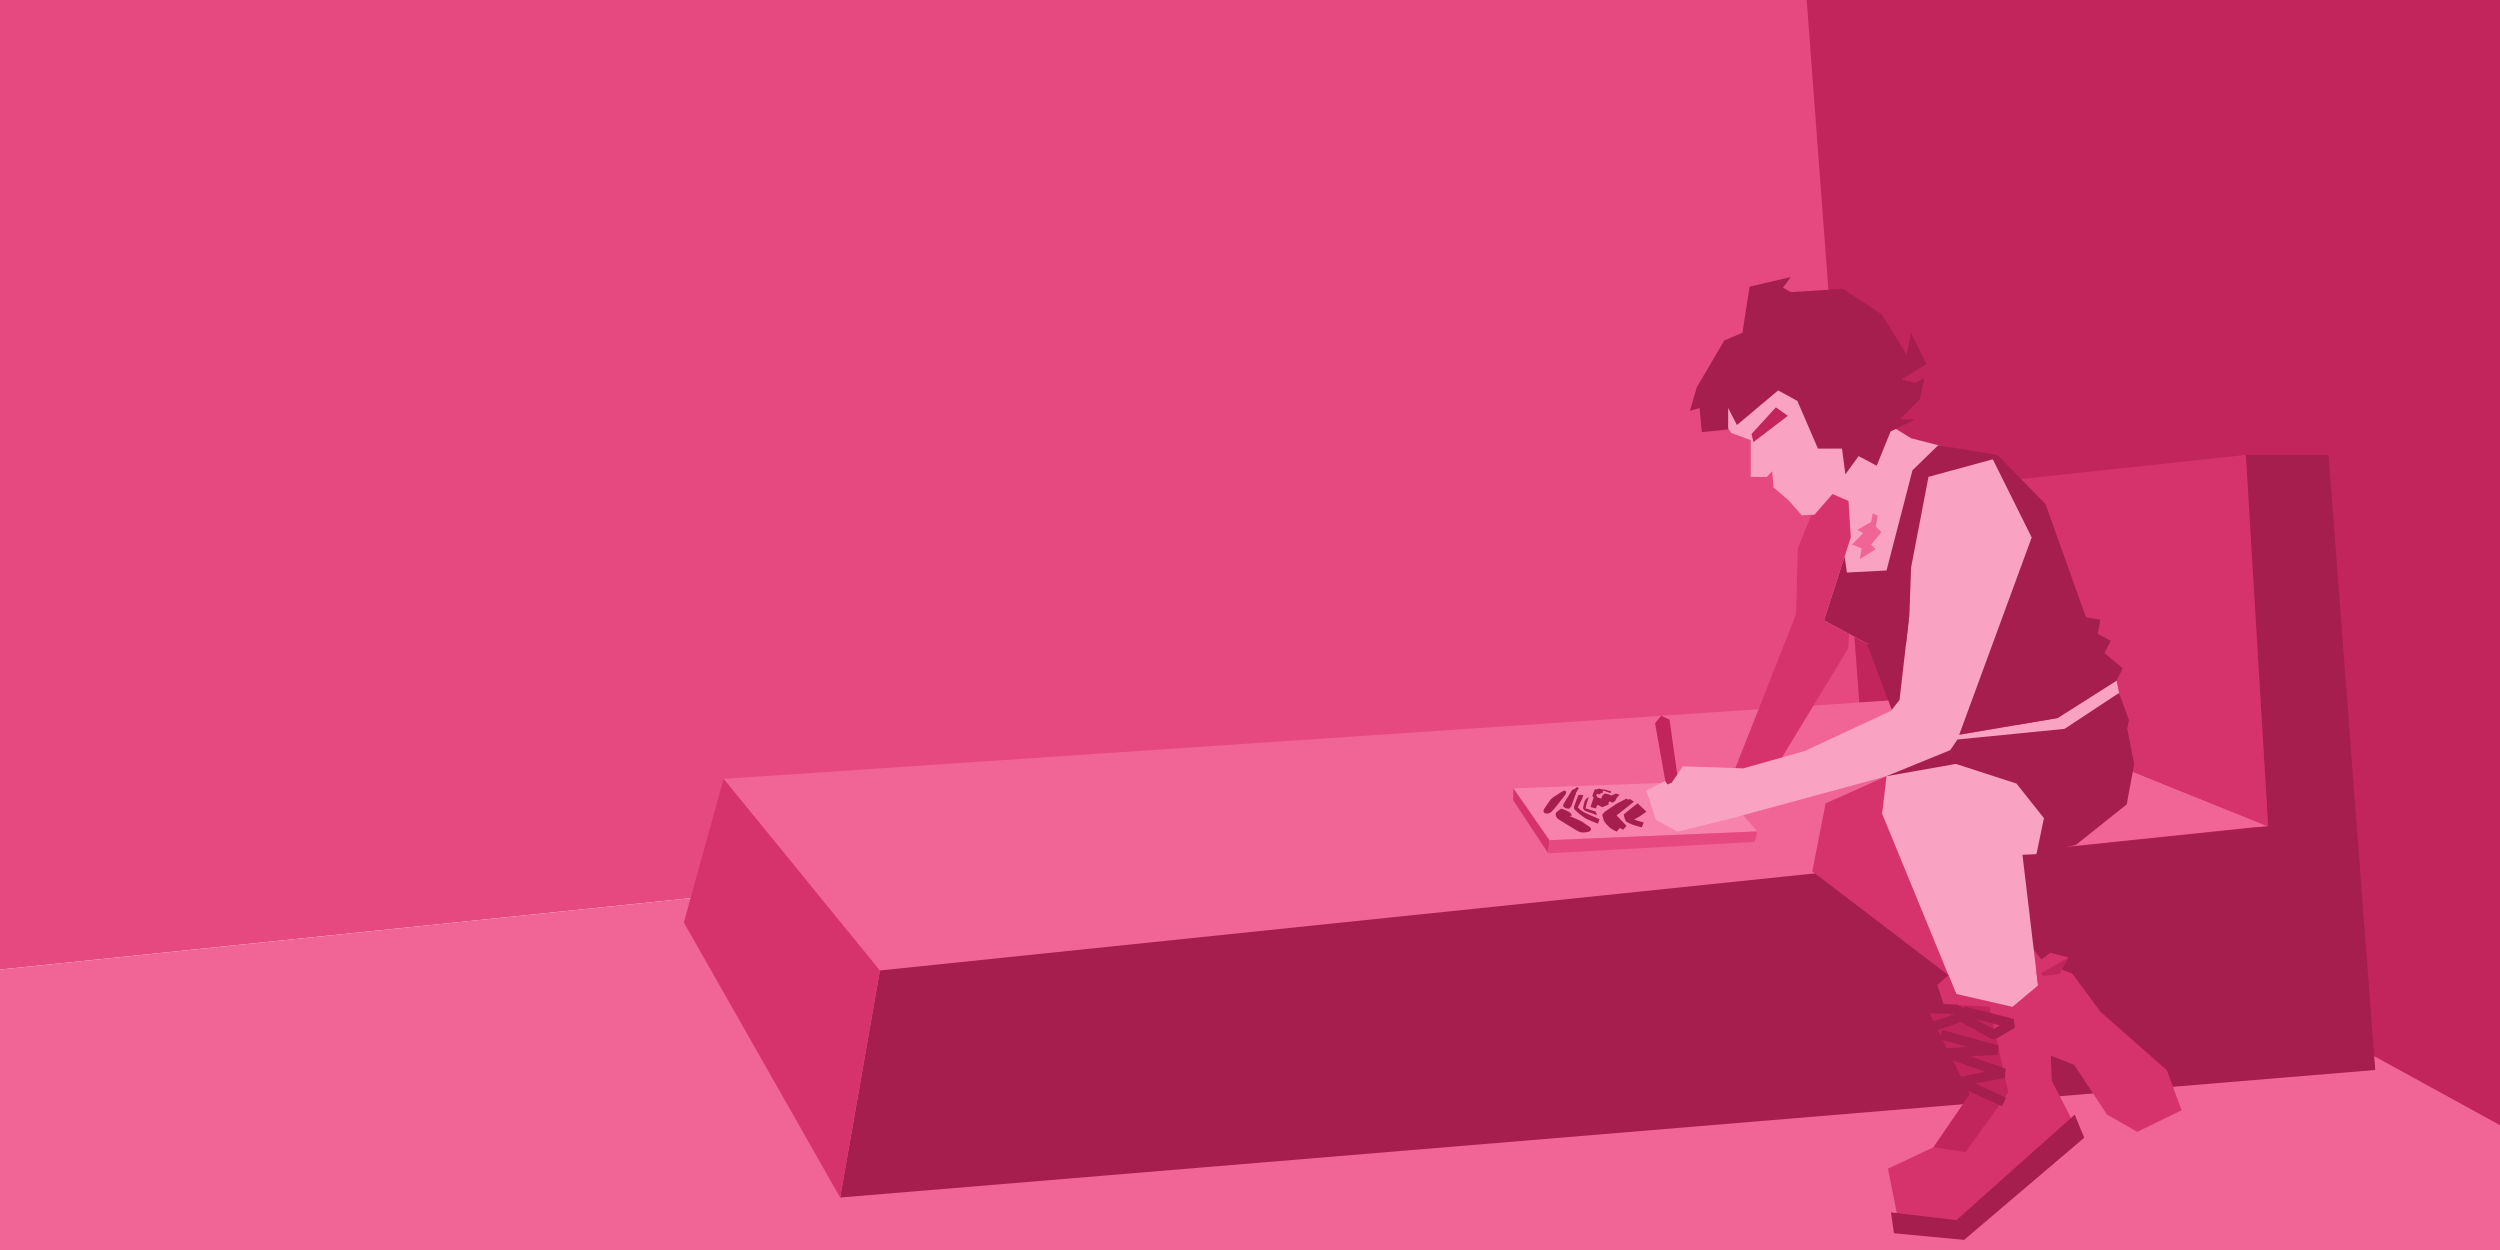 <?xml version="1.0" encoding="UTF-8" standalone="no"?>
<svg version="1.1" id="svg3820" width="1080" height="540" viewBox="0 0 1080 540" sodipodi:docname="self-portrait-tablet.svg" inkscape:version="1.4.1 (93de688d07, 2025-03-30)" inkscape:export-filename="/home/elm/Documents/Self-Portrait/export/self-portrait.png" inkscape:export-xdpi="192" inkscape:export-ydpi="192" xmlns:inkscape="http://www.inkscape.org/namespaces/inkscape" xmlns:sodipodi="http://sodipodi.sourceforge.net/DTD/sodipodi-0.dtd" xmlns="http://www.w3.org/2000/svg" xmlns:svg="http://www.w3.org/2000/svg" xmlns:rdf="http://www.w3.org/1999/02/22-rdf-syntax-ns#" xmlns:cc="http://creativecommons.org/ns#" xmlns:dc="http://purl.org/dc/elements/1.1/">
    <sodipodi:namedview pagecolor="#ffffff" bordercolor="#666666" borderopacity="1" objecttolerance="10" gridtolerance="10" guidetolerance="10" inkscape:pageopacity="0" inkscape:pageshadow="2" inkscape:window-width="1849" inkscape:window-height="1024" id="namedview3822" showgrid="false" units="px" inkscape:snap-others="true" inkscape:snap-global="true" inkscape:zoom="0.67493617" inkscape:cx="1891.3196" inkscape:cy="92.781858" inkscape:window-x="71" inkscape:window-y="30" inkscape:window-maximized="1" inkscape:current-layer="layer16" inkscape:snap-bbox="true" inkscape:snap-grids="false" inkscape:bbox-paths="true" inkscape:bbox-nodes="true" inkscape:object-paths="true" inkscape:snap-intersection-paths="true" showguides="true" inkscape:guide-bbox="true" inkscape:snap-bbox-edge-midpoints="true" inkscape:snap-bbox-midpoints="true" inkscape:snap-smooth-nodes="true" inkscape:snap-midpoints="true" inkscape:snap-object-midpoints="true" inkscape:snap-center="true" inkscape:snap-page="true" inkscape:snap-nodes="true" inkscape:snap-to-guides="true" inkscape:showpageshadow="0" inkscape:pagecheckerboard="0" inkscape:deskcolor="#d1d1d1">
        <inkscape:grid spacingy="24" spacingx="24" units="in" id="grid3830" type="xygrid" originx="0" originy="0" />
        <sodipodi:guide position="1080,232.827" orientation="70.503,0" id="guide1" inkscape:locked="false" />
        <sodipodi:guide position="1080,162.323" orientation="162.323,0" id="guide2" inkscape:locked="false" />
        <sodipodi:guide position="1080,0" orientation="0,-960" id="guide3" inkscape:locked="false" />
        <sodipodi:guide position="120,0" orientation="-133.565,0" id="guide4" inkscape:locked="false" />
        <sodipodi:guide position="120,133.565" orientation="-99.262,960" id="guide5" inkscape:locked="false" />
    </sodipodi:namedview>
    <defs id="defs3824">
        <inkscape:path-effect effect="powerstroke" message="" id="path-effect45" is_visible="true" lpeversion="1.3" scale_width="1" interpolator_type="CubicBezierJohan" interpolator_beta="0.2" start_linecap_type="zerowidth" end_linecap_type="zerowidth" offset_points="0,0.89" linejoin_type="extrp_arc" miter_limit="4" not_jump="false" sort_points="true" />
        <inkscape:path-effect effect="powerstroke" message="" id="path-effect43" is_visible="true" lpeversion="1.3" scale_width="1" interpolator_type="CubicBezierJohan" interpolator_beta="0.2" start_linecap_type="zerowidth" end_linecap_type="zerowidth" offset_points="0,0.89" linejoin_type="extrp_arc" miter_limit="4" not_jump="false" sort_points="true" />
        <inkscape:path-effect effect="powerstroke" message="" id="path-effect41" is_visible="true" lpeversion="1.3" scale_width="1" interpolator_type="CubicBezierJohan" interpolator_beta="0.2" start_linecap_type="zerowidth" end_linecap_type="zerowidth" offset_points="8.40197570706689e-16,0.89" linejoin_type="extrp_arc" miter_limit="4" not_jump="false" sort_points="true" />
        <inkscape:path-effect effect="powerstroke" message="" id="path-effect39" is_visible="true" lpeversion="1.3" scale_width="1" interpolator_type="CubicBezierJohan" interpolator_beta="0.2" start_linecap_type="zerowidth" end_linecap_type="zerowidth" offset_points="0,0.89" linejoin_type="extrp_arc" miter_limit="4" not_jump="false" sort_points="true" />
        <inkscape:path-effect effect="powerstroke" message="" id="path-effect37" is_visible="true" lpeversion="1.3" scale_width="1" interpolator_type="CubicBezierJohan" interpolator_beta="0.2" start_linecap_type="zerowidth" end_linecap_type="zerowidth" offset_points="0,0.89" linejoin_type="extrp_arc" miter_limit="4" not_jump="false" sort_points="true" />
        <inkscape:path-effect effect="powerstroke" message="" id="path-effect36" is_visible="true" lpeversion="1.3" scale_width="1" interpolator_type="CubicBezierJohan" interpolator_beta="0.2" start_linecap_type="zerowidth" end_linecap_type="zerowidth" offset_points="0.01,0.89" linejoin_type="extrp_arc" miter_limit="4" not_jump="false" sort_points="true" />
        <inkscape:path-effect effect="powerstroke" message="" id="path-effect35" is_visible="true" lpeversion="1.3" scale_width="1" interpolator_type="CubicBezierJohan" interpolator_beta="0.2" start_linecap_type="zerowidth" end_linecap_type="zerowidth" offset_points="0.026,2.462" linejoin_type="extrp_arc" miter_limit="4" not_jump="false" sort_points="true" />
        <inkscape:path-effect effect="powerstroke" message="" id="path-effect34" is_visible="true" lpeversion="1.3" scale_width="1" interpolator_type="CubicBezierJohan" interpolator_beta="0.2" start_linecap_type="zerowidth" end_linecap_type="zerowidth" offset_points="0.001,2.923" linejoin_type="extrp_arc" miter_limit="4" not_jump="false" sort_points="true" />
        <inkscape:path-effect effect="powerstroke" message="" id="path-effect33" is_visible="true" lpeversion="1.3" scale_width="1" interpolator_type="CubicBezierJohan" interpolator_beta="0.2" start_linecap_type="zerowidth" end_linecap_type="zerowidth" offset_points="0,4.444" linejoin_type="extrp_arc" miter_limit="4" not_jump="false" sort_points="true" />
        <inkscape:path-effect effect="powerstroke" message="" id="path-effect32" is_visible="true" lpeversion="1.3" scale_width="1" interpolator_type="CubicBezierJohan" interpolator_beta="0.2" start_linecap_type="zerowidth" end_linecap_type="zerowidth" offset_points="0,4.444" linejoin_type="extrp_arc" miter_limit="4" not_jump="false" sort_points="true" />
        <inkscape:path-effect effect="powerstroke" message="" id="path-effect30" is_visible="true" lpeversion="1.3" scale_width="1" interpolator_type="CubicBezierJohan" interpolator_beta="0.2" start_linecap_type="zerowidth" end_linecap_type="zerowidth" offset_points="0,4.444" linejoin_type="extrp_arc" miter_limit="4" not_jump="false" sort_points="true" />
        <inkscape:path-effect effect="powerstroke" message="" id="path-effect28" is_visible="true" lpeversion="1.3" scale_width="1" interpolator_type="CubicBezierJohan" interpolator_beta="0.2" start_linecap_type="zerowidth" end_linecap_type="zerowidth" offset_points="0,4.444" linejoin_type="extrp_arc" miter_limit="4" not_jump="false" sort_points="true" />
        <inkscape:path-effect effect="powerstroke" message="" id="path-effect26" is_visible="true" lpeversion="1.3" scale_width="1" interpolator_type="CubicBezierJohan" interpolator_beta="0.2" start_linecap_type="zerowidth" end_linecap_type="zerowidth" offset_points="0,4.444" linejoin_type="extrp_arc" miter_limit="4" not_jump="false" sort_points="true" />
        <inkscape:path-effect effect="powerstroke" message="" id="path-effect23" is_visible="true" lpeversion="1.3" scale_width="1" interpolator_type="CubicBezierJohan" interpolator_beta="0.2" start_linecap_type="zerowidth" end_linecap_type="zerowidth" offset_points="0,4.444" linejoin_type="extrp_arc" miter_limit="4" not_jump="false" sort_points="true" />
        <inkscape:path-effect effect="powerstroke" message="" id="path-effect20" is_visible="true" lpeversion="1.3" scale_width="1" interpolator_type="CubicBezierJohan" interpolator_beta="0.2" start_linecap_type="zerowidth" end_linecap_type="zerowidth" offset_points="0,4.444" linejoin_type="extrp_arc" miter_limit="4" not_jump="false" sort_points="true" />
        <inkscape:path-effect effect="powerstroke" message="" id="path-effect18" is_visible="true" lpeversion="1.3" scale_width="1" interpolator_type="CubicBezierJohan" interpolator_beta="0.2" start_linecap_type="zerowidth" end_linecap_type="zerowidth" offset_points="0,4.444" linejoin_type="extrp_arc" miter_limit="4" not_jump="false" sort_points="true" />
        <clipPath id="clipPath3842" clipPathUnits="userSpaceOnUse">
            <rect style="stroke-width:3.775" y="0" x="0" height="1056" width="816" id="rect3844" />
        </clipPath>
        <clipPath id="clipPath3842-3" clipPathUnits="userSpaceOnUse">
            <rect style="stroke-width:3.775" y="0" x="0" height="1056" width="816" id="rect3844-5" />
        </clipPath>
        <clipPath id="clipPath3842-3-9" clipPathUnits="userSpaceOnUse">
            <rect style="stroke-width:3.775" y="0" x="0" height="1056" width="816" id="rect3844-5-1" />
        </clipPath>
        <clipPath id="clipPath3842-3-9-2" clipPathUnits="userSpaceOnUse">
            <rect style="stroke-width:3.775" y="0" x="0" height="1056" width="816" id="rect3844-5-1-7" />
        </clipPath>
        <clipPath id="clipPath3842-3-9-2-3" clipPathUnits="userSpaceOnUse">
            <rect style="stroke-width:3.775" y="0" x="0" height="1056" width="816" id="rect3844-5-1-7-6" />
        </clipPath>
        <inkscape:path-effect effect="fill_between_many" method="bsplinespiro" autoreverse="false" close="false" join="false" linkedpaths="#path18,0,1" id="path-effect19" is_visible="true" lpeversion="0" />
        <inkscape:path-effect effect="fill_between_many" method="bsplinespiro" autoreverse="false" close="false" join="false" linkedpaths="#path20,0,1" id="path-effect21" is_visible="true" lpeversion="0" />
        <inkscape:path-effect effect="fill_between_many" method="bsplinespiro" autoreverse="false" close="false" join="false" linkedpaths="#path23,0,1" id="path-effect24" is_visible="true" lpeversion="0" />
        <inkscape:path-effect effect="fill_between_many" method="bsplinespiro" autoreverse="false" close="false" join="false" linkedpaths="#path26,0,1" id="path-effect27" is_visible="true" lpeversion="0" />
        <inkscape:path-effect effect="fill_between_many" method="bsplinespiro" autoreverse="false" close="false" join="false" linkedpaths="#path28,0,1" id="path-effect29" is_visible="true" lpeversion="0" />
        <inkscape:path-effect effect="fill_between_many" method="bsplinespiro" autoreverse="false" close="false" join="false" linkedpaths="#path30,0,1" id="path-effect31" is_visible="true" lpeversion="0" />
        <inkscape:path-effect effect="fill_between_many" method="bsplinespiro" autoreverse="false" close="false" join="false" linkedpaths="#path37,0,1" id="path-effect38" is_visible="true" lpeversion="0" />
        <inkscape:path-effect effect="fill_between_many" method="bsplinespiro" autoreverse="false" close="false" join="false" linkedpaths="#path39,0,1" id="path-effect40" is_visible="true" lpeversion="0" />
        <inkscape:path-effect effect="fill_between_many" method="bsplinespiro" autoreverse="false" close="false" join="false" linkedpaths="#path40,0,1" id="path-effect42" is_visible="true" lpeversion="0" />
        <inkscape:path-effect effect="fill_between_many" method="bsplinespiro" autoreverse="false" close="false" join="false" linkedpaths="#path42,0,1" id="path-effect44" is_visible="true" lpeversion="0" />
        <inkscape:path-effect effect="fill_between_many" method="bsplinespiro" autoreverse="false" close="false" join="false" linkedpaths="#path44,0,1" id="path-effect46" is_visible="true" lpeversion="0" />
    </defs>
    <g style="display:inline" inkscape:label="bottom" id="layer8" inkscape:groupmode="layer" transform="translate(0,-516)" sodipodi:insensitive="true" />
    <g style="display:inline" inkscape:label="bg" id="layer13" inkscape:groupmode="layer" transform="translate(0,-516)">
        <g style="display:inline;opacity:1" inkscape:label="walls" id="layer16" inkscape:groupmode="layer">
            <path inkscape:connector-curvature="0" id="path1056" d="M 0,934.843 V 516 H 1080 V 823.173 Z" style="display:inline;fill:#e64980;stroke:none;stroke-width:0.483px;stroke-linecap:butt;stroke-linejoin:miter;stroke-opacity:1" sodipodi:nodetypes="ccccc" />
            <path sodipodi:nodetypes="cccccc" inkscape:connector-curvature="0" id="path1022" d="M 1080,823.173 V 893.677 1056 H 0 V 934.843 Z" style="font-variation-settings:normal;display:inline;vector-effect:none;fill:#f06595;fill-opacity:1;stroke:none;stroke-width:0.483px;stroke-linecap:butt;stroke-linejoin:miter;stroke-miterlimit:4;stroke-dasharray:none;stroke-dashoffset:0;stroke-opacity:1;-inkscape-stroke:none;stop-color:#000000" />
            <path style="font-variation-settings:normal;display:inline;vector-effect:none;fill:#c2255c;fill-opacity:1;stroke-width:1;stroke-linecap:butt;stroke-linejoin:miter;stroke-miterlimit:4;stroke-dasharray:1, 5.997;stroke-dashoffset:0;stroke-opacity:1;-inkscape-stroke:none;paint-order:fill markers stroke" d="M 1920,473.46 1581.535,287.798 1559.983,0 H 1920 Z" id="path18" transform="matrix(0.811,0,0,0.811,-476.509,618.232)" />
            <path style="font-variation-settings:normal;display:inline;vector-effect:none;fill:#c2255c;fill-opacity:1;stroke-width:0.81;stroke-linecap:butt;stroke-linejoin:miter;stroke-miterlimit:4;stroke-dasharray:0.81, 4.862;stroke-dashoffset:0;stroke-opacity:1;-inkscape-stroke:none;paint-order:fill markers stroke" d="M 1080,1002.058 805.613,851.544 780.485,516 H 1080 Z" id="path18-9" sodipodi:nodetypes="ccccc" />
            <path id="path880" style="display:inline;fill:#f06595;stroke:none;stroke-width:0.483px;stroke-linecap:butt;stroke-linejoin:miter;stroke-opacity:1" d="M 840.786,816.895 834.883,817.313 834.907,817.322 312.598,852.486 380.122,935.246 973.747,873.37 979.829,872.974 Z" sodipodi:nodetypes="cccccccc" />
            <path id="path14" style="font-variation-settings:normal;display:inline;vector-effect:none;fill:#a61e4d;fill-opacity:1;stroke-width:0.81;stroke-linecap:butt;stroke-linejoin:miter;stroke-miterlimit:4;stroke-dasharray:0.81, 4.862;stroke-dashoffset:0;stroke-opacity:1;-inkscape-stroke:none;paint-order:fill markers stroke" d="M 970.178,712.542 979.829,872.974 380.122,935.246 362.943,1033.333 1026.123,978.228 1005.945,712.542 Z" sodipodi:nodetypes="ccccccc" />
            <path style="font-variation-settings:normal;display:inline;vector-effect:none;fill:#d6336c;fill-opacity:1;stroke-width:0.81;stroke-linecap:butt;stroke-linejoin:miter;stroke-miterlimit:4;stroke-dasharray:0.81, 4.862;stroke-dashoffset:0;stroke-opacity:1;-inkscape-stroke:none;paint-order:fill markers stroke" d="M 312.598,852.486 295.413,914.509 362.943,1033.332 380.122,935.246 Z" id="path19" sodipodi:nodetypes="ccccc" />
            <path style="font-variation-settings:normal;display:inline;vector-effect:none;fill:#d6336c;fill-opacity:1;stroke-width:0.81;stroke-linecap:butt;stroke-linejoin:miter;stroke-miterlimit:4;stroke-dasharray:0.81, 4.862;stroke-dashoffset:0;stroke-opacity:1;-inkscape-stroke:none;paint-order:fill markers stroke;stop-color:#000000" d="M 970.178,712.542 839.048,726.58 856.99,807.209 921.36,849.393 979.829,872.974 Z" id="path21" />
            <path style="font-variation-settings:normal;display:inline;vector-effect:none;fill:#f783ac;fill-opacity:1;stroke:none;stroke-width:0.81;stroke-linecap:butt;stroke-linejoin:miter;stroke-miterlimit:4;stroke-dasharray:0.81, 4.862;stroke-dashoffset:0;stroke-opacity:1;-inkscape-stroke:none;paint-order:fill markers stroke;stop-color:#000000" d="M 759.132,875.186 669.329,878.957 653.771,856.57 740.508,853.403 Z" id="path1190" inkscape:connector-curvature="0" sodipodi:nodetypes="ccccc" />
            <path style="display:inline;fill:#d6336c;stroke:none;stroke-width:0.483px;stroke-linecap:butt;stroke-linejoin:miter;stroke-opacity:1" d="M 669.329,878.957 668.823,884.649 653.714,861.698 653.772,856.57 Z" id="path1192" inkscape:connector-curvature="0" sodipodi:nodetypes="ccccc" />
            <path style="display:inline;fill:#e64980;stroke:none;stroke-width:0.483px;stroke-linecap:butt;stroke-linejoin:miter;stroke-opacity:1" d="M 759.132,875.186 758.115,879.683 668.823,884.649 669.329,878.957 Z" id="path1194" inkscape:connector-curvature="0" sodipodi:nodetypes="ccccc" />
            <path style="display:inline;fill:#a61e4d;fill-rule:nonzero;stroke:none;stroke-width:0.483" d="M 681.245,856.069 C 681.293,856.059 681.345,856.062 681.392,856.082 681.61,856.208 681.858,856.273 682.087,856.376 681.696,857.044 681.304,857.712 680.913,858.38 680.826,858.428 680.778,858.572 680.862,858.645 L 678.772,864.376 C 678.452,864.724 678.131,865.071 677.811,865.419 677.274,865.319 676.737,865.219 676.201,865.119 675.832,864.878 675.432,864.592 675.315,864.142 675.315,864.136 675.315,864.134 675.315,864.129 675.254,864.087 675.211,864.051 675.218,864.039 675.243,864.002 675.268,863.966 675.295,863.93 675.285,863.624 675.414,863.322 675.578,863.067 676.443,861.648 677.324,860.239 678.195,858.824 678.484,858.355 678.773,857.887 679.063,857.419 679.248,857.168 679.552,856.988 679.871,857.013 680.373,856.859 680.681,856.4 681.11,856.13 681.15,856.1 681.196,856.078 681.246,856.068 Z M 691.924,856.615 691.964,856.663 C 691.974,856.755 691.838,856.592 691.924,856.615 Z M 690.818,856.639 C 691.165,856.746 691.512,856.852 691.859,856.959 L 693.455,857.129 C 694.319,857.386 695.183,857.643 696.047,857.899 695.928,858.133 695.81,858.367 695.691,858.601 694.749,858.267 693.807,857.932 692.865,857.598 692.754,857.652 692.605,857.619 692.535,857.514 692.473,857.558 692.583,857.647 692.51,857.684 692.424,858.037 692.336,858.391 692.249,858.744 L 691.479,858.606 C 691.419,858.813 691.361,859.021 691.301,859.229 690.803,859.137 690.305,859.045 689.807,858.954 689.736,859.195 689.664,859.436 689.592,859.677 689.747,859.833 689.902,859.988 690.057,860.144 690.04,860.248 690.025,860.353 690.01,860.457 690.577,860.627 691.143,860.797 691.71,860.967 691.785,860.94 691.688,860.823 691.771,860.803 691.934,860.419 692.098,860.035 692.262,859.652 692.586,859.354 692.91,859.055 693.234,858.757 693.754,858.871 694.273,858.984 694.792,859.097 695.255,859.295 695.718,859.493 696.181,859.69 696.18,859.626 696.266,859.562 696.321,859.615 L 697.83,858.926 C 697.928,858.891 698.039,858.875 698.115,858.797 L 699.482,859.258 699.406,859.293 C 699.467,859.278 699.565,859.299 699.595,859.221 699.627,859.233 699.677,859.316 699.72,859.266 699.312,859.697 698.904,860.128 698.496,860.56 698.274,861.014 698.053,861.469 697.832,861.923 697.447,862.204 697.063,862.484 696.679,862.765 L 695.259,862.251 C 695.043,862.251 694.89,862.506 694.97,862.7 L 694.853,863.632 C 693.939,863.997 693.026,864.362 692.112,864.728 691.647,864.47 691.183,864.213 690.718,863.955 690.502,863.857 690.286,863.758 690.07,863.66 689.857,864.193 689.644,864.726 689.432,865.259 688.646,865.047 687.861,864.835 687.075,864.623 687.537,863.267 688,861.912 688.462,860.557 688.273,860.305 688.083,860.052 687.894,859.8 688.07,859.3 688.245,858.801 688.42,858.301 688.619,857.841 688.818,857.381 689.017,856.921 689.216,856.962 689.414,857.003 689.613,857.043 689.587,857.159 689.814,857.138 689.772,857.03 690.121,856.899 690.47,856.769 690.82,856.639 Z M 676.099,857.527 C 676.524,857.752 676.665,858.319 676.504,858.753 676.328,859.248 675.963,859.643 675.65,860.056 674.349,861.71 673.048,863.364 671.748,865.017 671.204,865.614 670.659,866.21 670.115,866.807 669.644,867.067 669.179,867.422 668.616,867.421 668.142,867.446 667.608,867.478 667.207,867.181 666.845,866.899 666.7,866.383 666.85,865.951 667.007,865.493 667.318,865.11 667.579,864.708 668.311,863.646 669.043,862.585 669.775,861.523 670.138,861.089 670.561,860.706 671.036,860.397 672.165,859.619 673.324,858.888 674.476,858.144 674.891,857.906 675.319,857.683 675.782,857.551 675.886,857.534 675.993,857.51 676.099,857.527 Z M 681.919,859.345 681.935,859.366 C 681.926,859.439 682.062,859.44 682.065,859.372 682.125,859.355 682.2,859.42 682.245,859.351 682.324,859.445 682.456,859.314 682.542,859.392 L 684.014,859.412 683.534,860.98 C 682.894,862.242 682.253,863.504 681.613,864.766 681.991,865.144 682.369,865.523 682.747,865.901 683.396,866.301 684.045,866.701 684.693,867.1 686.783,868.032 688.874,868.965 690.963,869.897 690.754,870.543 690.545,871.19 690.336,871.836 689.878,871.674 689.419,871.488 688.963,871.311 687.9,870.874 686.827,870.46 685.789,869.965 685.256,869.724 684.764,869.405 684.269,869.097 683.689,868.68 683.11,868.261 682.549,867.819 681.847,867.228 681.132,866.648 680.479,866.002 680.132,865.673 679.884,865.196 679.948,864.707 680.022,864.174 680.252,863.68 680.434,863.179 680.917,861.897 681.418,860.622 681.919,859.347 Z M 686.302,860.342 686.317,860.369 C 685.984,861.462 685.651,862.554 685.318,863.647 685.197,864.167 685.076,864.687 684.955,865.207 686.404,865.664 687.853,866.121 689.302,866.578 L 689.964,868.171 684.99,866.396 C 684.546,866.165 684.063,865.848 683.955,865.323 683.835,864.823 684.024,864.324 684.119,863.838 684.249,863.304 684.393,862.774 684.531,862.243 684.727,861.808 684.916,861.346 685.286,861.028 685.618,860.79 685.958,860.562 686.302,860.342 Z M 702.706,860.956 702.716,861.003 C 702.957,861.182 703.198,861.361 703.439,861.54 703.632,861.401 703.825,861.262 704.018,861.123 704.592,861.489 705.165,861.855 705.739,862.221 705.881,862.232 705.848,862.48 705.712,862.468 703.26,864.396 700.808,866.324 698.356,868.252 699.796,869.76 701.236,871.267 702.676,872.775 L 701.189,874.479 C 700.742,874.2 700.295,873.92 699.848,873.641 699.371,874.182 698.893,874.724 698.416,875.266 L 696.826,874.477 C 696.376,874.188 695.926,873.899 695.476,873.61 L 693.76,871.866 C 693.457,871.43 693.154,870.993 692.851,870.556 692.614,869.71 692.377,868.864 692.14,868.017 692.479,867.578 692.813,867.134 693.184,866.72 694.916,865.545 696.648,864.369 698.38,863.193 699.818,862.439 701.253,861.68 702.707,860.957 Z M 697.033,861.291 C 697.033,861.284 697.023,861.284 697.009,861.297 L 696.987,861.332 C 697.004,861.346 697.039,861.304 697.033,861.294 Z M 696.401,861.349 C 696.391,861.343 696.391,861.349 696.38,861.364 L 696.37,861.406 C 696.395,861.413 696.412,861.355 696.402,861.349 Z M 707.445,863.081 C 707.467,863.075 707.489,863.081 707.507,863.093 L 710.964,866.332 711.249,866.627 C 710.33,867.28 709.411,867.932 708.492,868.585 707.625,869.083 706.758,869.582 705.891,870.08 707.292,870.5 708.693,870.919 710.094,871.339 709.852,871.939 709.611,872.539 709.37,873.139 709.33,873.221 709.291,873.303 709.251,873.385 L 707.602,873.011 705.347,872.289 C 704.857,872.079 704.366,871.87 703.875,871.66 703.391,871.405 702.907,871.15 702.423,870.895 702.215,870.393 702.007,869.891 701.798,869.389 701.675,868.881 701.552,868.373 701.428,867.864 702.806,866.731 704.184,865.598 705.561,864.464 L 707.384,863.107 C 707.401,863.094 707.421,863.084 707.445,863.08 Z M 693.469,863.518 C 693.452,863.518 693.43,863.524 693.429,863.526 L 693.48,863.543 C 693.499,863.525 693.49,863.518 693.469,863.517 Z M 689.654,863.524 C 689.645,863.524 689.643,863.531 689.637,863.541 H 689.716 C 689.695,863.547 689.671,863.519 689.654,863.523 Z M 674.571,865.391 C 674.659,865.397 674.748,865.414 674.835,865.456 L 674.92,865.479 674.965,865.491 C 675.454,865.66 675.944,865.831 676.415,866.047 676.895,866.259 677.366,866.491 677.831,866.731 678.239,866.972 678.574,867.328 678.795,867.747 678.909,867.942 678.985,868.156 679.028,868.377 678.653,868.388 678.281,868.433 677.908,868.47 679.157,869.007 680.405,869.545 681.653,870.082 682.229,870.364 682.806,870.646 683.383,870.928 684.494,871.691 685.606,872.453 686.718,873.215 687.1,873.502 687.476,873.999 687.268,874.497 687.059,874.988 686.543,875.258 686.045,875.366 685.392,875.527 684.719,875.592 684.048,875.621 683.556,875.627 683.052,875.629 682.58,875.474 681.967,875.267 681.417,874.923 680.86,874.603 679.255,873.641 677.662,872.658 676.065,871.682 675.295,871.204 674.519,870.734 673.753,870.25 673.366,869.985 672.971,869.72 672.655,869.37 672.382,869.024 672.195,868.616 672.09,868.189 671.911,867.687 672.146,867.13 672.527,866.789 672.959,866.419 673.404,866.064 673.84,865.699 674.044,865.53 674.305,865.383 674.57,865.391 Z" id="path1225" inkscape:connector-curvature="0" sodipodi:nodetypes="ccccccccccccccccccccccccccccccccccccccccccccccccccccccccccccccccccccccccccccccccccccccccccccccccccccccccccccccccccccccccccccccccccccccccccscccsccccccccccccccccccccccccccccccccccccccccccccccccccccccccccc" />
            <path style="font-variation-settings:normal;display:inline;vector-effect:none;fill:#d6336c;fill-opacity:1;stroke-width:0.81;stroke-linecap:butt;stroke-linejoin:miter;stroke-miterlimit:4;stroke-dasharray:0.81, 4.862;stroke-dashoffset:0;stroke-opacity:1;-inkscape-stroke:none;paint-order:fill markers stroke;stop-color:#000000" d="M 786.974,727.529 776.673,752.78 775.902,781.308 748.38,851.062 764.198,852.486 798.363,796.176 804.215,726.58 Z" id="path2" sodipodi:nodetypes="cccccccc" />
            <path style="font-variation-settings:normal;display:inline;vector-effect:none;fill:#faa2c1;fill-opacity:1;stroke-width:0.81;stroke-linecap:butt;stroke-linejoin:miter;stroke-miterlimit:4;stroke-dasharray:0.81, 4.862;stroke-dashoffset:0;stroke-opacity:1;-inkscape-stroke:none;paint-order:fill markers stroke;stop-color:#000000" d="M 831.03,845.344 832.195,835.823 888.859,826.184 914.365,810.01 916.497,820.665 892.686,837.827 847.074,839.393 Z" id="path7" sodipodi:nodetypes="cccccccc" />
            <path style="font-variation-settings:normal;display:inline;vector-effect:none;fill:#a61e4d;fill-opacity:1;stroke-width:0.81;stroke-linecap:butt;stroke-linejoin:miter;stroke-miterlimit:4;stroke-dasharray:0.81, 4.862;stroke-dashoffset:0;stroke-opacity:1;-inkscape-stroke:none;paint-order:fill markers stroke;stop-color:#000000" d="M 914.365,810.01 917.013,804.688 909.131,798.124 911.773,792.854 906.244,789.807 907.356,783.68 901.17,782.7 883.618,733.698 862.915,712.542 860.876,714.416 862.915,718.518 877.686,748.217 806.417,793.942 821.298,833.347 843.944,833.824 888.859,826.184 Z" id="path8" sodipodi:nodetypes="ccccccccccccccccc" />
            <path id="path1" style="font-variation-settings:normal;display:inline;vector-effect:none;fill:#faa2c1;fill-opacity:1;stroke-width:0.81;stroke-linecap:butt;stroke-linejoin:miter;stroke-miterlimit:4;stroke-dasharray:0.81, 4.862;stroke-dashoffset:0;stroke-opacity:1;-inkscape-stroke:none;paint-order:fill markers stroke;stop-color:#000000" d="M 795.437,649.614 761.524,653.24 738.046,687.124 747.846,703.059 756.329,706.128 V 721.982 L 763.184,722.093 765.624,719.615 766.127,726.581 772.581,732.038 778.381,738.628 783.831,738.354 791.641,729.436 798.548,732.402 799.541,748.155 787.955,784.007 806.417,793.942 822.709,792.527 824.881,781.171 820.607,818.34 816.915,823.079 779.568,840.455 753.107,847.932 726.989,847.042 722.155,854.072 720.32,854.903 719.391,853.317 711.249,857.53 715.363,870.112 724.725,875.291 748.207,869.45 839.358,844.67 845.625,835.463 877.686,748.218 860.875,714.416 825.519,705.298 811.334,696.528 812.493,671.669 Z" sodipodi:nodetypes="ccccccccccccccccccccccccccccccccccccccc" />
            <path style="font-variation-settings:normal;display:inline;vector-effect:none;fill:#a61e4d;fill-opacity:1;stroke-width:0.81;stroke-linecap:butt;stroke-linejoin:miter;stroke-miterlimit:4;stroke-dasharray:0.81, 4.862;stroke-dashoffset:0;stroke-opacity:1;-inkscape-stroke:none;paint-order:fill markers stroke;stop-color:#000000" d="M 806.417,793.942 787.955,784.007 796.871,756.417 797.865,763.333 814.985,762.452 826.204,719.145 837.322,708.342 862.915,712.542 860.876,714.416 833.111,721.993 825.585,761.153 824.881,781.171 823.451,793.61 Z" id="path9" sodipodi:nodetypes="cccccccccccccc" />
            <path id="path6" style="display:inline;fill:#d6336c;fill-opacity:1;stroke-width:0.81;stroke-dasharray:0.81, 4.862;-inkscape-stroke:none;paint-order:fill markers stroke" d="M 839.358,844.67 814.985,851.297 788.666,863.036 782.915,892.448 841.926,937.433 843.449,943.569 850.145,943.7 884.726,971.604 896.012,975.993 910.27,997.53 923.319,1004.963 942.458,995.631 936.079,978.338 907.396,953.083 895.181,936.557 883.074,932.031 H 883.073 L 876.125,923.093 847.73,886.569 879.749,884.967 871.126,854.503 Z" />
            <path id="path3" style="display:inline;fill:#a61e4d;fill-opacity:1;stroke-width:0.81;stroke-dasharray:0.81, 4.862;-inkscape-stroke:none;paint-order:fill markers stroke" d="M 773.608,635.684 755.815,639.823 752.73,659.752 744.9,663.074 733.038,683.242 730.061,693.483 734.228,692.257 735.172,702.696 746.561,701.51 V 692.257 L 750.357,699.612 768.152,684.665 776.455,689.173 785.353,709.806 H 795.741 L 797.202,720.911 802.916,713.039 810.727,717.196 816.717,702.421 827.204,697.265 820.935,697.069 829.365,688.46 831.39,679.31 827.45,681.425 821.374,679.936 832.247,673.224 825.519,659.752 823.691,669.272 812.874,651.779 796.149,640.771 773.608,642.195 770.269,640.28 Z" sodipodi:nodetypes="ccccccccccccccccccccccccccccccccc" />
            <path style="font-variation-settings:normal;display:inline;vector-effect:none;fill:#c2255c;fill-opacity:1;stroke-width:0.724;stroke-linecap:butt;stroke-linejoin:miter;stroke-miterlimit:4;stroke-dasharray:0.724, 4.345;stroke-dashoffset:0;stroke-opacity:1;-inkscape-stroke:none;paint-order:fill markers stroke" d="M 882.759,937.626 889.725,936.68 893.561,929.678 881.369,932.076 880.651,936.012 Z" id="path12-2" sodipodi:nodetypes="cccccc" />
            <path style="font-variation-settings:normal;display:inline;vector-effect:none;fill:#d6336c;fill-opacity:1;stroke-width:0.724;stroke-linecap:butt;stroke-linejoin:miter;stroke-miterlimit:4;stroke-dasharray:0.724, 4.345;stroke-dashoffset:0;stroke-opacity:1;-inkscape-stroke:none;paint-order:fill markers stroke" d="M 881.363,936.557 893.561,929.678 885.784,927.558 877.653,933.715 Z" id="path12" sodipodi:nodetypes="ccccc" />
            <path style="display:inline;fill:#faa2c1;fill-opacity:1;stroke-width:0.81;stroke-dasharray:0.81, 4.862;-inkscape-stroke:none;paint-order:fill markers stroke" d="M 814.985,851.296 813.074,867.52 855.065,969.745 883.754,969.686 873.695,885.235 879.75,884.967 892.157,859.287 860.603,838.929 Z" id="path5" />
            <path style="font-variation-settings:normal;display:inline;vector-effect:none;fill:#a61e4d;fill-opacity:1;stroke-width:0.81;stroke-linecap:butt;stroke-linejoin:miter;stroke-miterlimit:4;stroke-dasharray:0.81, 4.862;stroke-dashoffset:0;stroke-opacity:1;-inkscape-stroke:none;paint-order:fill markers stroke;stop-color:#000000" d="M 918.744,863.494 896.699,881.072 879.75,884.967 882.985,869.449 871.126,854.503 844.936,846.012 814.985,851.296 842.491,840.067 845.624,835.464 891.895,830.868 915.431,815.337 919.693,827.039 918.973,830.783 921.963,846.143 Z" id="path4" sodipodi:nodetypes="ccccccccccccccc" />
            <path style="font-variation-settings:normal;display:inline;vector-effect:none;fill:#d6336c;fill-opacity:1;stroke-width:0.81;stroke-linecap:butt;stroke-linejoin:miter;stroke-miterlimit:4;stroke-dasharray:0.81, 4.862;stroke-dashoffset:0;stroke-opacity:1;-inkscape-stroke:none;paint-order:fill markers stroke;stop-color:#000000" d="M 836.946,941.51 841.731,937.285 845.056,945.379 869.374,950.964 880.421,941.7 879.652,935.246 884.758,939.158 886.355,982.782 898.377,1006.15 849.057,1049.806 820.823,1047.196 815.604,1020.86 835.296,1011.607 850.955,988.722 841.256,954.888 Z" id="path10" sodipodi:nodetypes="cccccccccccccccc" />
            <path style="font-variation-settings:normal;display:inline;vector-effect:none;fill:#c2255c;fill-opacity:1;stroke-width:0.81;stroke-linecap:butt;stroke-linejoin:miter;stroke-miterlimit:4;stroke-dasharray:0.81, 4.862;stroke-dashoffset:0;stroke-opacity:1;-inkscape-stroke:none;paint-order:fill markers stroke;stop-color:#000000" d="M 850.955,988.722 831.5,949.683 859.461,950.801 867.54,987.881 849.232,1013.711 835.296,1011.607 Z" id="path11" />
            <path style="font-variation-settings:normal;display:inline;vector-effect:none;fill:#a61e4d;fill-opacity:1;stroke-width:0.811;stroke-linecap:butt;stroke-linejoin:bevel;stroke-miterlimit:4;stroke-dasharray:none;stroke-dashoffset:0;stroke-opacity:1;-inkscape-stroke:none;paint-order:fill markers stroke;stop-color:#000000" d="M 816.869,1039.762 845.182,1043.084 896.272,997.53 900.384,1007.495 848.504,1051.625 818.213,1048.778 Z" id="path13" />
            <path style="baseline-shift:baseline;display:inline;overflow:visible;vector-effect:none;fill:#a61e4d;stroke-width:0.811;stroke-linejoin:bevel;paint-order:fill markers stroke;enable-background:accumulate;stop-color:#000000" d="M 824.661,949.273 822.606,951.943 825.807,962.624 828.475,963.988 847.13,957.513 860.218,964.79 862.275,964.767 870.429,959.994 869.897,956.194 849.448,950.941 847.613,951.392 847.513,951.177 845.697,949.969 Z M 827.408,953.515 844.277,954.074 844.291,954.106 829.161,959.359 Z M 853.359,956.229 863.984,958.959 861.2,960.588 Z M 839.035,960.943 837.937,964.944 850.036,968.263 840.534,968.78 839.964,972.81 857.778,979.023 846.161,981.257 845.693,985.183 864.883,993.934 866.606,990.159 853.328,984.104 866.135,981.641 866.427,977.644 851.247,972.351 863.01,971.71 863.445,967.639 Z" id="path15" />
            <path style="font-variation-settings:normal;display:inline;vector-effect:none;fill:#c2255c;fill-opacity:1;stroke:none;stroke-width:0.81;stroke-linecap:butt;stroke-linejoin:miter;stroke-miterlimit:4;stroke-dasharray:0.81, 4.862;stroke-dashoffset:0;stroke-opacity:1;-inkscape-stroke:none;paint-order:fill markers stroke;stop-color:#000000" d="M 756.658,703.465 767.183,691.975 772.336,695.638 757.496,706.984 Z" id="path16" sodipodi:nodetypes="ccccc" />
            <path style="font-variation-settings:normal;display:inline;vector-effect:none;fill:#c2255c;fill-opacity:1;stroke:none;stroke-width:0.811;stroke-linecap:butt;stroke-linejoin:bevel;stroke-miterlimit:4;stroke-dasharray:none;stroke-dashoffset:0;stroke-opacity:1;-inkscape-stroke:none;paint-order:fill markers stroke" d="M 720.32,854.903 719.391,853.317 714.988,828.426 717.595,825.22 721.245,826.879 724.572,850.557 722.154,854.073 Z" id="path25" />
            <path id="path26" style="font-variation-settings:normal;display:inline;vector-effect:none;fill:#f06595;fill-opacity:1;stroke:none;stroke-width:1;stroke-linecap:butt;stroke-linejoin:bevel;stroke-miterlimit:4;stroke-dasharray:none;stroke-dashoffset:0;stroke-opacity:1;-inkscape-stroke:none;paint-order:fill markers stroke" d="M 1584.125,143.371 1584.494,147.895 1578.221,152.566 1581.871,154.008 1577.564,160.377 1583.258,161.898 1583.865,167.535 1590.977,161.812 1587.854,159.557 1591.582,152.707 1587.68,150.105 1587.131,144.41 Z" transform="matrix(0.785,0.062,-0.224,0.819,-402.374,522.106)" />
        </g>
        <g inkscape:label="floor" id="layer17" inkscape:groupmode="layer" style="display:inline" />
        <g inkscape:label="surface" id="layer15" inkscape:groupmode="layer" style="display:inline" />
        <g inkscape:groupmode="layer" id="layer18" inkscape:label="paper" />
    </g>
    <g inkscape:groupmode="layer" id="layer20" inkscape:label="new 1" />
    <g inkscape:groupmode="layer" id="layer6" inkscape:label="new" />
    <g inkscape:groupmode="layer" id="layer21" inkscape:label="new 2" />
</svg>
